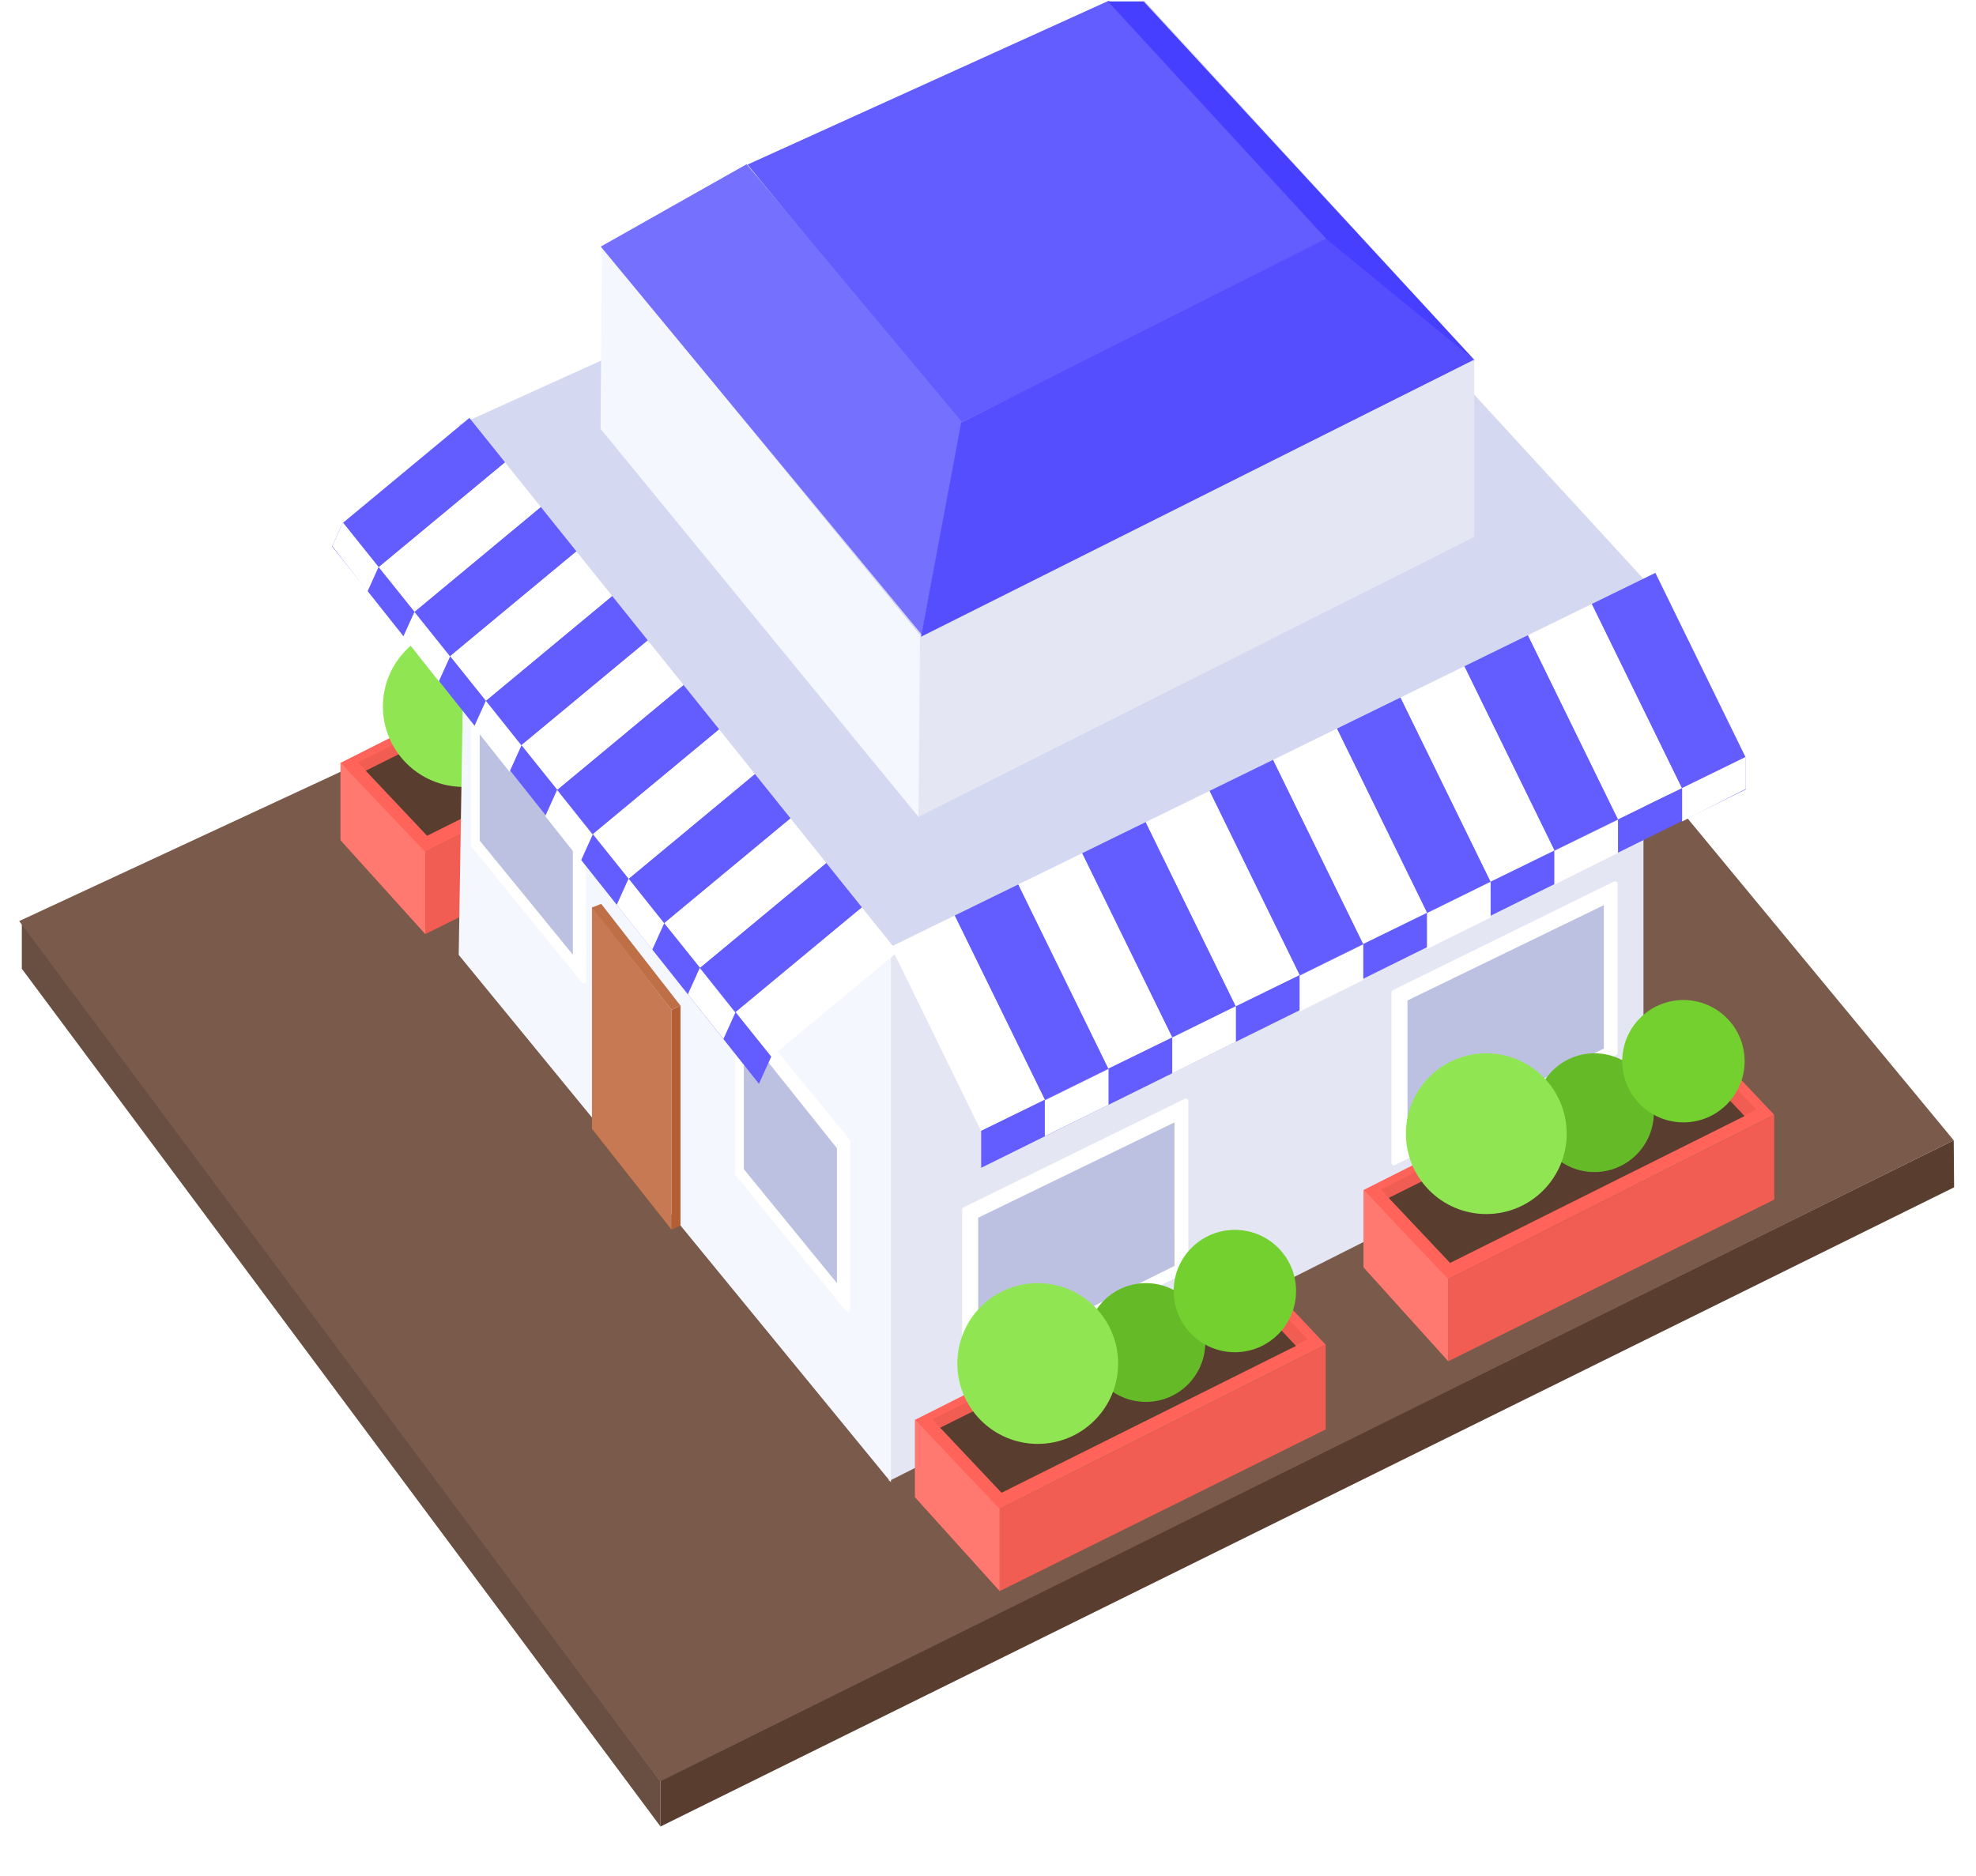<svg width="1571" height="1492" viewBox="0 0 1571 1492" fill="none" xmlns="http://www.w3.org/2000/svg">
<path d="M17.36 732.454L17.36 770.378L525.123 1452.48L525.122 1416.66L17.36 732.454Z" fill="#694F42"/>
<path d="M1553.29 906.787L525.166 1415.1L525.124 1452.47L1553.58 944.178L1553.29 906.787Z" fill="#593D2F"/>
<path d="M1022.36 264.503L15.256 732.452L524.814 1416.66L1553.29 906.787L1022.36 264.503Z" fill="#7A5A4B"/>
<path d="M1306.61 459.846L706.743 756.37L706.755 1177.77L1306.64 875.52L1306.61 459.846Z" fill="#E4E6F3"/>
<path d="M1286.08 702.808C1286.08 701.328 1284.53 700.361 1283.2 701.014L1107.36 787.379C1106.67 787.716 1106.24 788.412 1106.24 789.175L1106.24 924.637C1106.24 926.121 1107.8 927.088 1109.13 926.427L1284.98 839.005C1285.66 838.667 1286.09 837.973 1286.09 837.214L1286.08 702.808Z" fill="white"/>
<path d="M944.761 875.576C944.761 874.095 943.208 873.128 941.879 873.781L766.038 960.146C765.353 960.483 764.919 961.179 764.919 961.942L764.925 1097.4C764.925 1098.89 766.486 1099.86 767.815 1099.19L943.665 1011.77C944.345 1011.43 944.775 1010.74 944.775 1009.98L944.761 875.576Z" fill="white"/>
<path d="M1275.1 719.785L1119 795.585L1119.01 911.604L1275.11 833.861L1275.1 719.785Z" fill="#BDC1E1"/>
<path d="M933.781 892.549L777.684 968.349L777.689 1084.37L933.793 1006.63L933.781 892.549Z" fill="#BDC1E1"/>
<path d="M597.261 546.854L530.236 475.807L270.614 606.7L337.638 677.747L597.261 546.854Z" fill="#FF6359"/>
<path d="M582.892 542.617L527.939 484.366L284.674 606.178L339.627 664.429L582.892 542.617Z" fill="#F15D53"/>
<path d="M573.684 547.826L524.901 496.115L290.779 612.893L339.562 664.603L573.684 547.826Z" fill="#593D2F"/>
<path d="M597.261 546.854V614.275L338.112 742.796V677.482L597.261 546.854Z" fill="#F15D53"/>
<path d="M338.112 677.484V742.797L270.691 668.124V606.436L338.112 677.484Z" fill="#FF7971"/>
<g filter="url(#filter0_d)">
<circle cx="454.344" cy="545.129" r="47.219" fill="#65BB27"/>
</g>
<circle cx="368.345" cy="561.826" r="63.917" fill="#90E652"/>
<g filter="url(#filter1_d)">
<circle cx="525.084" cy="504.193" r="48.656" fill="#73D02F"/>
</g>
<path d="M371.515 337.219L708.334 752.828V1178.73L364.692 759.349L371.515 337.219Z" fill="#F5F7FF"/>
<path d="M374.405 539.459C374.405 537.581 376.76 536.739 377.951 538.191L465.503 644.979C465.796 645.337 465.957 645.785 465.957 646.248L465.951 779.833C465.951 781.716 463.585 782.555 462.398 781.094L374.839 673.272C374.549 672.916 374.391 672.471 374.391 672.011L374.405 539.459Z" fill="white"/>
<path d="M584.41 800.716C584.41 798.838 586.766 797.996 587.957 799.449L675.509 906.237C675.802 906.594 675.962 907.042 675.962 907.505L675.956 1041.09C675.956 1042.97 673.591 1043.81 672.404 1042.35L584.844 934.53C584.554 934.173 584.396 933.728 584.396 933.269L584.41 800.716Z" fill="white"/>
<path d="M381.389 559.151L455.422 651.854L455.416 759.143L381.387 668.509L381.389 559.151Z" fill="#BDC1E1"/>
<path d="M591.394 820.405L665.426 913.109L665.421 1020.4L591.392 929.763L591.394 820.405Z" fill="#BDC1E1"/>
<path d="M1306.57 460.249L708.149 757.334L364.692 338.044L950.466 72.564L1306.57 460.249Z" fill="#D4D8F0"/>
<rect x="1316.09" y="455.541" width="163.146" height="56.382" transform="rotate(63.934 1316.09 455.541)" fill="#635CFE"/>
<rect x="1214.8" y="505.088" width="163.146" height="56.382" transform="rotate(63.934 1214.8 505.088)" fill="#635CFE"/>
<rect x="1113.51" y="554.637" width="163.146" height="56.382" transform="rotate(63.934 1113.51 554.637)" fill="#635CFE"/>
<rect x="1012.21" y="604.187" width="163.146" height="56.382" transform="rotate(63.934 1012.21 604.187)" fill="#635CFE"/>
<rect x="910.921" y="653.737" width="163.146" height="56.382" transform="rotate(63.934 910.921 653.737)" fill="#635CFE"/>
<rect x="809.626" y="703.286" width="163.146" height="56.382" transform="rotate(63.934 809.626 703.286)" fill="#635CFE"/>
<rect x="1265.45" y="480.314" width="163.146" height="56.382" transform="rotate(63.934 1265.45 480.314)" fill="white"/>
<rect x="1164.15" y="529.864" width="163.146" height="56.382" transform="rotate(63.934 1164.15 529.864)" fill="white"/>
<rect x="1062.86" y="579.414" width="163.146" height="56.382" transform="rotate(63.934 1062.86 579.414)" fill="white"/>
<rect x="961.565" y="628.96" width="163.146" height="56.382" transform="rotate(63.934 961.565 628.96)" fill="white"/>
<rect x="860.273" y="678.51" width="163.146" height="56.382" transform="rotate(63.934 860.273 678.51)" fill="white"/>
<rect x="758.979" y="728.06" width="163.146" height="56.382" transform="rotate(63.934 758.979 728.06)" fill="white"/>
<path d="M780.072 928.667V899.222L1388 601.902V627.756L780.072 928.667Z" fill="#635CFE"/>
<path d="M1337.37 626.672L1388 601.895V627.39L1337.37 653.244V626.672Z" fill="white"/>
<path d="M1235.75 676.586L1286.38 651.809V678.381L1235.75 703.517V676.586Z" fill="white"/>
<path d="M1134.49 726.138L1185.12 701.181V729.549L1134.49 754.685V726.138Z" fill="white"/>
<path d="M1033.22 775.871L1083.86 750.915V779.282L1033.22 804.418V775.871Z" fill="white"/>
<path d="M931.962 825.066L982.593 800.109V828.477L931.962 853.613V825.066Z" fill="white"/>
<path d="M830.701 874.979L881.332 850.023V878.57L830.701 903.526V874.979Z" fill="white"/>
<rect width="130.566" height="45.356" transform="matrix(-0.77 0.639 0.626 0.78 373.188 332.335)" fill="#635CFE"/>
<rect width="130.566" height="45.356" transform="matrix(-0.77 0.639 0.626 0.78 429.928 403.11)" fill="#635CFE"/>
<rect width="130.566" height="45.356" transform="matrix(-0.77 0.639 0.626 0.78 486.668 473.887)" fill="#635CFE"/>
<rect width="130.566" height="45.356" transform="matrix(-0.77 0.639 0.626 0.78 543.411 544.662)" fill="#635CFE"/>
<rect width="130.566" height="45.356" transform="matrix(-0.77 0.639 0.626 0.78 600.151 615.437)" fill="#635CFE"/>
<rect width="130.566" height="45.356" transform="matrix(-0.77 0.639 0.626 0.78 656.891 686.214)" fill="#635CFE"/>
<rect width="130.566" height="45.356" transform="matrix(-0.77 0.639 0.626 0.78 401.558 367.724)" fill="white"/>
<rect width="130.566" height="45.356" transform="matrix(-0.77 0.639 0.626 0.78 458.298 438.499)" fill="white"/>
<rect width="130.566" height="45.356" transform="matrix(-0.77 0.639 0.626 0.78 515.041 509.273)" fill="white"/>
<rect width="130.566" height="45.356" transform="matrix(-0.77 0.639 0.626 0.78 571.781 580.051)" fill="white"/>
<rect width="130.566" height="45.356" transform="matrix(-0.77 0.639 0.626 0.78 628.521 650.825)" fill="white"/>
<rect width="130.566" height="45.356" transform="matrix(-0.77 0.639 0.626 0.78 685.261 721.6)" fill="white"/>
<path d="M603.396 861.867L613.175 840.228L272.617 415.501L264.031 434.5L603.396 861.867Z" fill="#635CFE"/>
<path d="M300.98 450.882L272.622 415.498L264.155 434.233L292.155 470.409L300.98 450.882Z" fill="white"/>
<path d="M357.835 522.035L329.477 486.651L320.652 506.179L348.891 541.826L357.835 522.035Z" fill="white"/>
<path d="M414.552 592.803L386.253 557.288L376.832 578.134L405.071 613.782L414.552 592.803Z" fill="white"/>
<path d="M471.21 663.704L442.911 628.189L433.49 649.035L461.729 684.683L471.21 663.704Z" fill="white"/>
<path d="M528.046 734.205L499.748 698.689L490.326 719.536L518.565 755.184L528.046 734.205Z" fill="white"/>
<path d="M584.642 805.238L556.343 769.723L546.862 790.701L575.161 826.217L584.642 805.238Z" fill="white"/>
<path d="M1172.06 286.061L730.313 504.421L730.322 649.568L1172.08 426.992L1172.06 286.061Z" fill="#E4E6F3"/>
<path d="M478.526 196.073L731.424 504.825L730.346 649.744L477.448 340.991L478.526 196.073Z" fill="#F5F7FF"/>
<path d="M1172.05 286.06L731.422 504.825L478.524 196.072L909.847 0.58L1172.05 286.06Z" fill="#D4D8F0"/>
<path d="M1056.11 190.865L762.718 336.681L594.329 130.884L881.521 0.58L1056.11 190.865Z" fill="#635CFE"/>
<path d="M732.756 504.551L764.714 335.423L593.612 130.567L477.628 196.099L732.756 504.551Z" fill="#7670FF"/>
<path d="M1171.91 286.051L732.215 506.348L764.174 335.964L1055.75 189.099L1171.91 286.051Z" fill="#554EFF"/>
<path d="M1055.03 190.535L880.876 1.119H909.244L1172.99 287.128L1055.03 190.535Z" fill="#463FFF"/>
<path d="M540.996 799.67L533.959 803.168V977.943L540.996 974.424L540.996 799.67Z" fill="#B35F33"/>
<path d="M533.959 803.171L470.625 721.092V897.605L533.959 977.945V803.171Z" fill="#C77953"/>
<path d="M477.955 718.746L470.625 721.678L533.959 803.191L540.996 799.673L477.955 718.746Z" fill="#BF6F46"/>
<path d="M1053.96 1069.31L986.931 998.267L727.309 1129.16L794.333 1200.21L1053.96 1069.31Z" fill="#FF6359"/>
<path d="M1039.59 1065.08L984.634 1006.83L741.369 1128.64L796.322 1186.89L1039.59 1065.08Z" fill="#F15D53"/>
<path d="M1030.38 1070.29L981.596 1018.57L747.474 1135.35L796.257 1187.06L1030.38 1070.29Z" fill="#593D2F"/>
<path d="M1053.96 1069.31V1136.73L794.807 1265.26V1199.94L1053.96 1069.31Z" fill="#F15D53"/>
<path d="M794.807 1199.94V1265.26L727.386 1190.58V1128.9L794.807 1199.94Z" fill="#FF7971"/>
<circle cx="911.039" cy="1067.59" r="47.219" fill="#65BB27"/>
<circle cx="825.04" cy="1084.29" r="63.917" fill="#90E652"/>
<circle cx="981.779" cy="1026.66" r="48.656" fill="#73D02F"/>
<path d="M1410.58 886.545L1343.56 815.498L1083.93 946.391L1150.96 1017.44L1410.58 886.545Z" fill="#FF6359"/>
<path d="M1396.21 882.308L1341.26 824.057L1097.99 945.869L1152.95 1004.12L1396.21 882.308Z" fill="#F15D53"/>
<path d="M1387 887.52L1338.22 835.809L1104.1 952.587L1152.88 1004.3L1387 887.52Z" fill="#593D2F"/>
<path d="M1410.58 886.545V953.966L1151.43 1082.49V1017.17L1410.58 886.545Z" fill="#F15D53"/>
<path d="M1151.43 1017.17V1082.49L1084.01 1007.81V946.127L1151.43 1017.17Z" fill="#FF7971"/>
<circle cx="1267.66" cy="884.823" r="47.219" fill="#65BB27"/>
<circle cx="1181.66" cy="901.52" r="63.917" fill="#90E652"/>
<circle cx="1338.4" cy="843.887" r="48.656" fill="#73D02F"/>
<defs>
<filter id="filter0_d" x="398.125" y="497.909" width="112.439" height="130.439" filterUnits="userSpaceOnUse" color-interpolation-filters="sRGB">
<feFlood flood-opacity="0" result="BackgroundImageFix"/>
<feColorMatrix in="SourceAlpha" type="matrix" values="0 0 0 0 0 0 0 0 0 0 0 0 0 0 0 0 0 0 127 0"/>
<feOffset dy="27"/>
<feGaussianBlur stdDeviation="4.5"/>
<feColorMatrix type="matrix" values="0 0 0 0 0 0 0 0 0 0 0 0 0 0 0 0 0 0 0.25 0"/>
<feBlend mode="normal" in2="BackgroundImageFix" result="effect1_dropShadow"/>
<feBlend mode="normal" in="SourceGraphic" in2="effect1_dropShadow" result="shape"/>
</filter>
<filter id="filter1_d" x="467.429" y="455.538" width="115.311" height="133.311" filterUnits="userSpaceOnUse" color-interpolation-filters="sRGB">
<feFlood flood-opacity="0" result="BackgroundImageFix"/>
<feColorMatrix in="SourceAlpha" type="matrix" values="0 0 0 0 0 0 0 0 0 0 0 0 0 0 0 0 0 0 127 0"/>
<feOffset dy="27"/>
<feGaussianBlur stdDeviation="4.5"/>
<feColorMatrix type="matrix" values="0 0 0 0 0 0 0 0 0 0 0 0 0 0 0 0 0 0 0.25 0"/>
<feBlend mode="normal" in2="BackgroundImageFix" result="effect1_dropShadow"/>
<feBlend mode="normal" in="SourceGraphic" in2="effect1_dropShadow" result="shape"/>
</filter>
</defs>
</svg>
